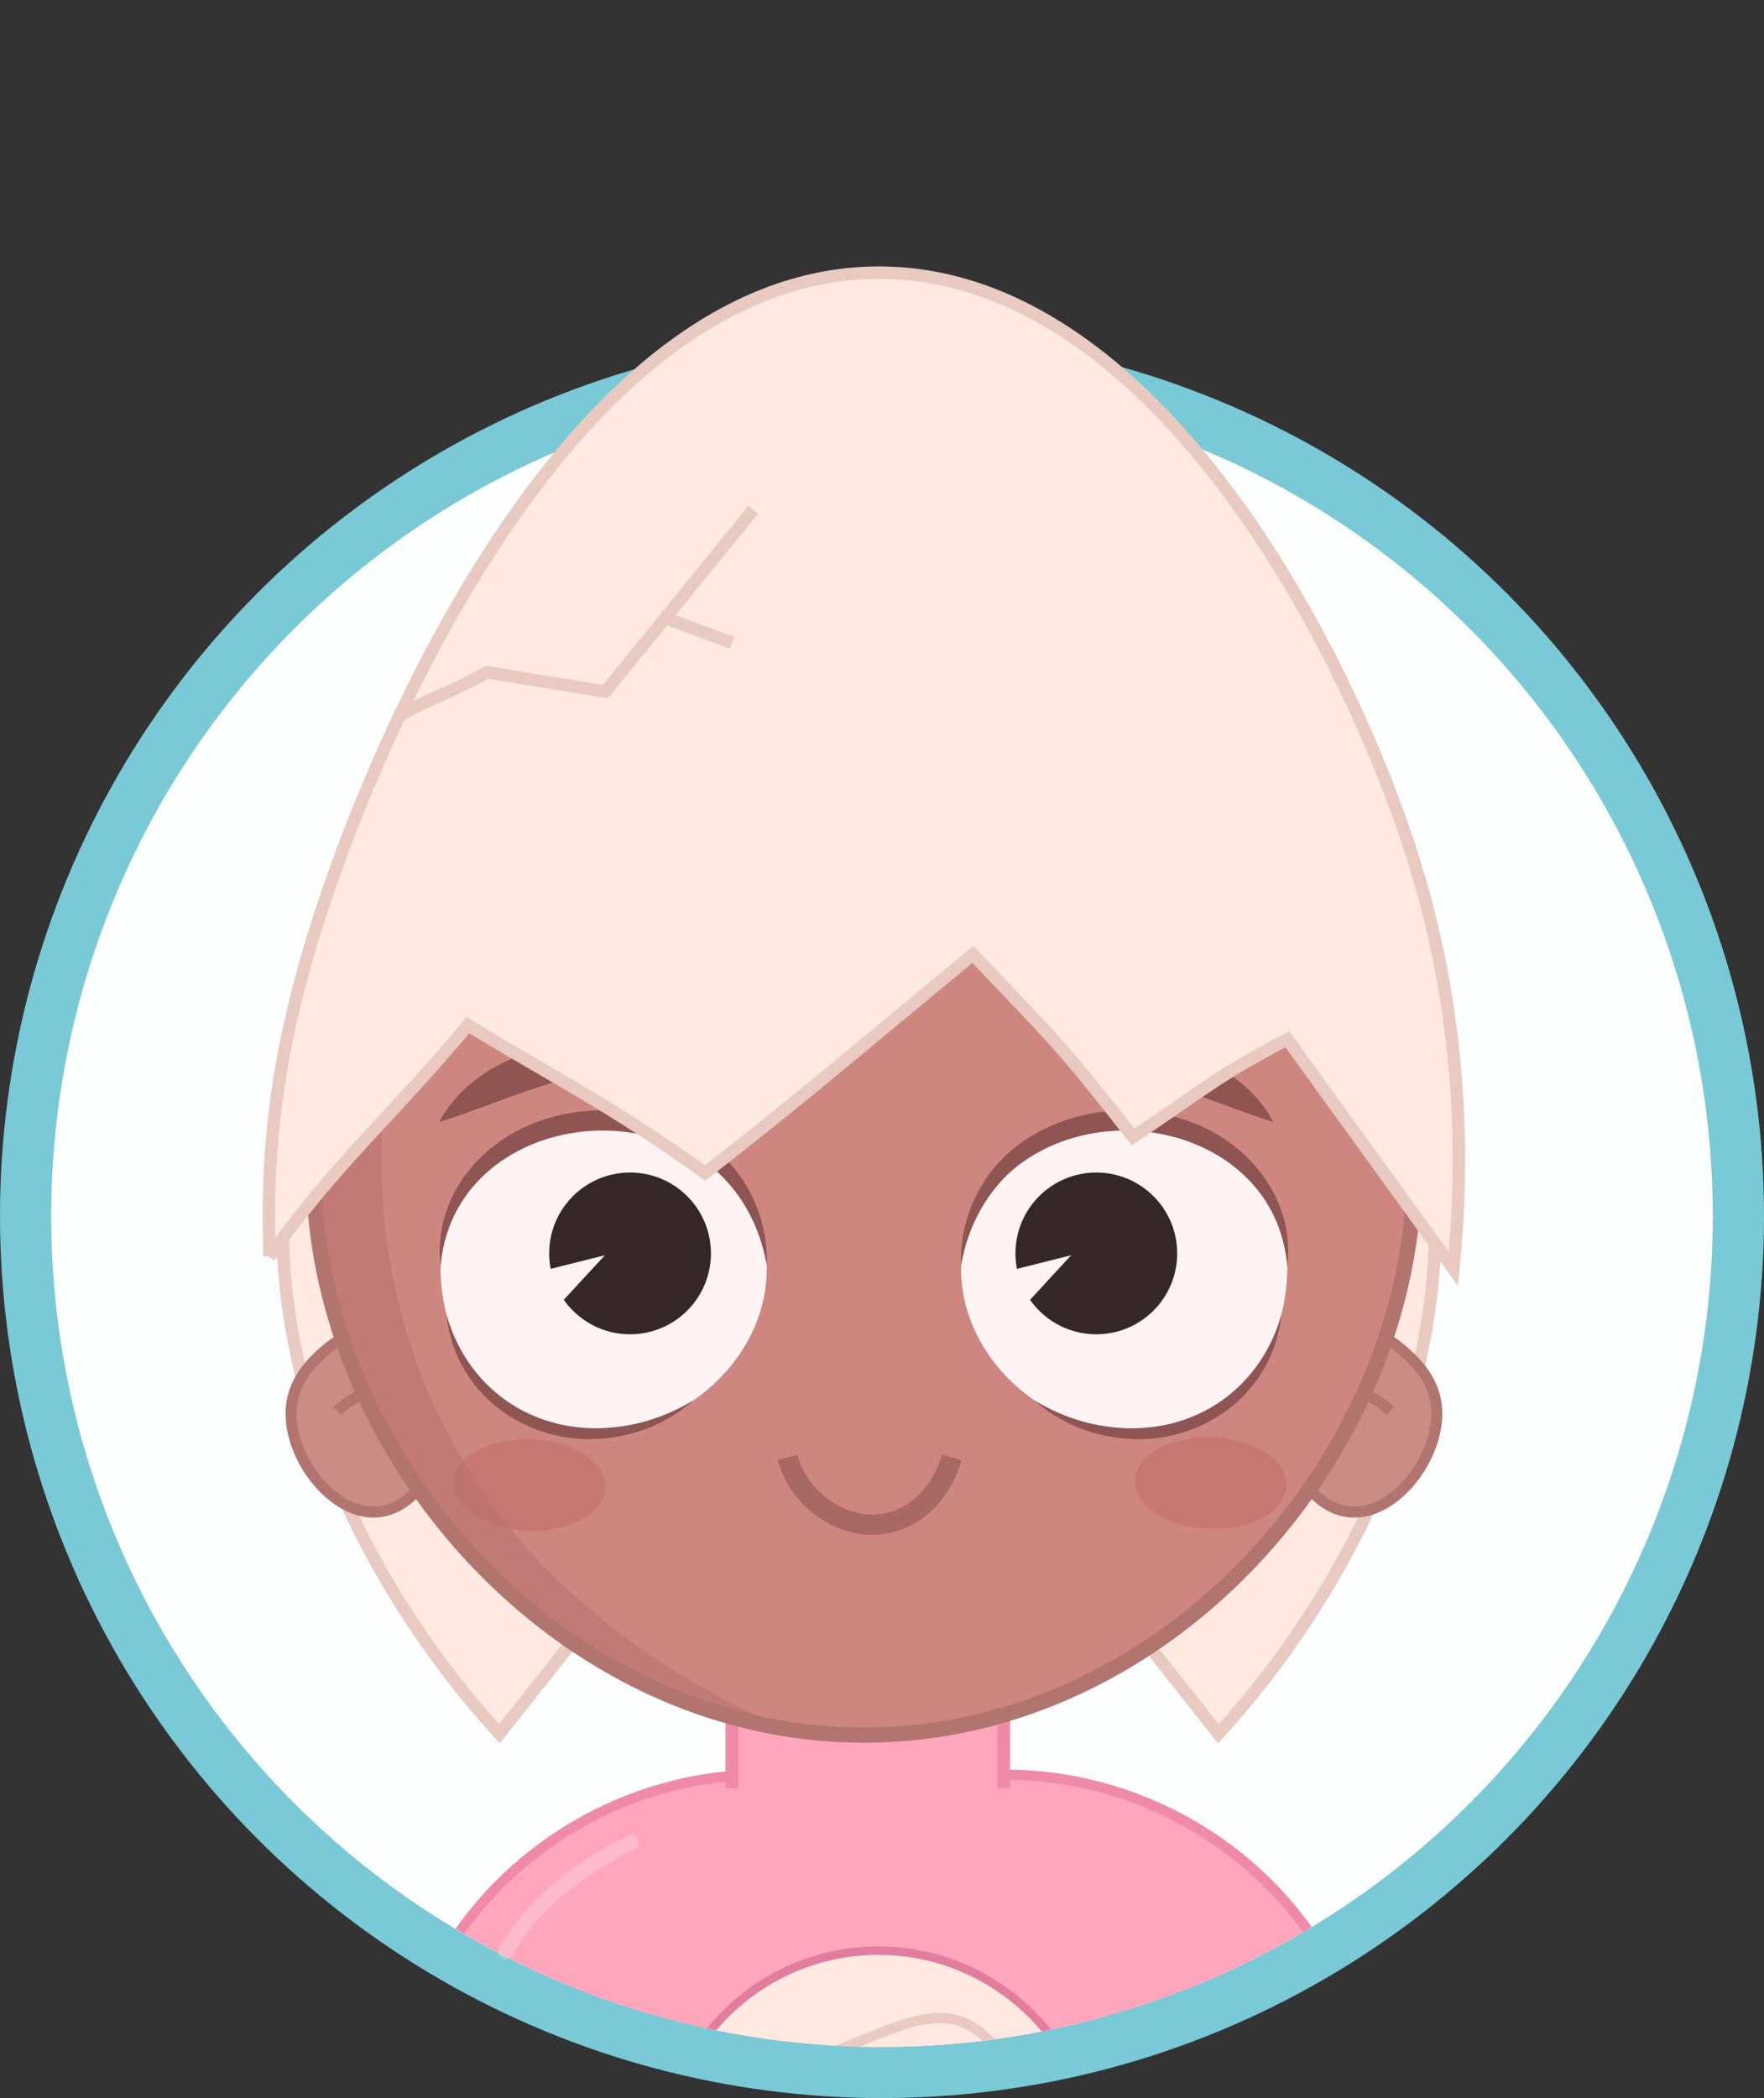 <?xml version="1.0" encoding="UTF-8"?>
<svg id="hero-head-2" xmlns="http://www.w3.org/2000/svg" xmlns:xlink="http://www.w3.org/1999/xlink" viewBox="0 0 301 357.96">
  <rect x="0" y="0" width="301" height="357.96" fill="#333333" stroke="none"/>
  <defs>
    <style>
      .cls-1 {
        stroke: #ef8ba8;
        stroke-width: 2.2px;
      }

      .cls-1, .cls-2, .cls-3, .cls-4, .cls-5, .cls-6, .cls-7, .cls-8 {
        stroke-miterlimit: 10;
      }

      .cls-1, .cls-9 {
        fill: #ffa6bd;
      }

      .cls-10 {
        fill: #ef8ba8;
      }

      .cls-11 {
        fill: #bc6464;
      }

      .cls-11, .cls-7 {
        opacity: .4;
      }

      .cls-12 {
        fill: #8e5552;
      }

      .cls-2 {
        fill: #fdffff;
        stroke: #7ac9d6;
        stroke-width: 8.74px;
      }

      .cls-13 {
        fill: #b56f6f;
        opacity: .51;
      }

      .cls-14 {
        fill: #352727;
      }

      .cls-15 {
        fill: #e8cac1;
      }

      .cls-3 {
        stroke: #a86865;
        stroke-width: 3.46px;
      }

      .cls-3, .cls-16, .cls-6, .cls-7, .cls-8 {
        fill: none;
      }

      .cls-17 {
        fill: #e27d9f;
      }

      .cls-4 {
        stroke: #e8cac1;
        stroke-width: 2.13px;
      }

      .cls-4, .cls-18 {
        fill: #ffe9e1;
      }

      .cls-5 {
        fill: #c98d85;
      }

      .cls-5, .cls-6, .cls-8 {
        stroke: #b2746f;
      }

      .cls-5, .cls-8 {
        stroke-width: 1.87px;
      }

      .cls-19 {
        clip-path: url(#clippath);
      }

      .cls-20 {
        fill: #fff4f3;
      }

      .cls-21 {
        fill: #ce8680;
      }

      .cls-6, .cls-7 {
        stroke-width: 2.6px;
      }

      .cls-7 {
        stroke: #ffd9e5;
        stroke-linecap: round;
      }
    </style>
    <clipPath id="clippath">
      <path class="cls-16" d="m241.32,199.39c0,48.59-42.04,96.65-93.91,96.65s-93.91-48.05-93.91-96.65,42.04-79.33,93.91-79.33,93.91,30.73,93.91,79.33Z"/>
    </clipPath>
  </defs>
  <circle class="cls-2" cx="150.5" cy="207.46" r="146.13"/>
  <g>
    <path class="cls-9" d="m150.5,349.23c26.5,0,51.33-7.31,72.57-20.02-11.52-15.94-30.26-26.43-51.65-26.43h-41.37c-21.29.01-40.06,10.64-51.61,26.73,21.13,12.52,45.77,19.72,72.06,19.72Z"/>
    <path class="cls-4" d="m60.68,160.28c-4.82,8.97-9.25,20.16-11.29,33.39-8.14,52.77,28.6,94.25,35.84,102.13,18-22.75,36.01-45.5,54.01-68.25-11.13-24.06-22.26-48.12-33.39-72.18-15.06,1.64-30.12,3.27-45.17,4.91Z"/>
    <path class="cls-18" d="m150.5,349.23c9.61,0,18.99-.96,28.07-2.79-6.78-8.31-17.11-13.62-28.67-13.62s-21.71,5.22-28.5,13.41c9.4,1.97,19.13,3.01,29.1,3.01Z"/>
    <path class="cls-10" d="m79.2,329.95c1.48-2.07,3.08-4.06,4.82-5.95,11.88-12.92,28.66-20.34,46.03-20.35h41.37c17.62,0,34.54,7.46,46.42,20.47,1.61,1.76,3.1,3.62,4.49,5.54.5-.29.99-.6,1.49-.9-1.45-2.01-3.01-3.96-4.69-5.81-12.21-13.37-29.59-21.04-47.69-21.04h-41.37c-17.86.01-35.1,7.63-47.31,20.91-1.82,1.98-3.49,4.07-5.04,6.24.5.3.99.59,1.49.89Z"/>
    <path class="cls-4" d="m232.44,160.28c4.82,8.97,9.25,20.16,11.29,33.39,8.14,52.77-28.6,94.25-35.84,102.13-18-22.75-36.01-45.5-54.01-68.25,11.13-24.06,22.26-48.12,33.39-72.18,15.06,1.64,30.12,3.27,45.17,4.91Z"/>
    <g>
      <path class="cls-5" d="m70.58,225.27c-2.1-.06-9.28.01-15.21,5.25-1.53,1.35-4.76,4.2-5.53,8.57-1.53,8.6,6.97,20.12,15.21,18.8,4.84-.77,8.88-5.86,10.51-12.17-1.66-6.82-3.32-13.64-4.98-20.46Z"/>
      <path class="cls-8" d="m74.17,244.35c-2.27-4.5-6.62-7.13-10.78-6.64-2.99.35-5,2.2-5.81,3.04"/>
    </g>
    <g>
      <path class="cls-5" d="m224.25,225.27c2.1-.06,9.28.01,15.21,5.25,1.53,1.35,4.76,4.2,5.53,8.57,1.53,8.6-6.97,20.12-15.21,18.8-4.84-.77-8.88-5.86-10.51-12.17,1.66-6.82,3.32-13.64,4.98-20.46Z"/>
      <path class="cls-8" d="m220.65,244.35c2.27-4.5,6.62-7.13,10.78-6.64,2.99.35,5,2.2,5.81,3.04"/>
    </g>
    <polyline class="cls-1" points="124.89 305.1 124.89 281.19 171.27 281.19 171.27 305.1"/>
    <path class="cls-7" d="m107.68,314.34c-8.48,4.28-16.75,10.31-21.35,18.62"/>
    <path class="cls-21" d="m241.32,199.39c0,48.59-42.04,96.65-93.91,96.65s-93.91-48.05-93.91-96.65,42.04-79.33,93.91-79.33,93.91,30.73,93.91,79.33Z"/>
    <ellipse class="cls-11" cx="90.41" cy="253.37" rx="7.84" ry="12.95" transform="translate(-165.9 335.09) rotate(-88.05)"/>
    <ellipse class="cls-11" cx="206.61" cy="253.05" rx="7.84" ry="12.95" transform="translate(-53.33 450.91) rotate(-88.05)"/>
    <g class="cls-19">
      <path class="cls-13" d="m91.11,113.14c-5.75,8.27-32.15,54.05-24.78,100.71,10.6,67.11,77.78,84.57,81.75,86.22-29.79,3.81-59.59,7.63-89.38,11.44-11.95-46.32-23.9-92.64-35.84-138.96,22.75-19.8,45.5-39.61,68.25-59.41Z"/>
    </g>
    <path class="cls-6" d="m241.32,199.39c0,48.59-42.04,96.65-93.91,96.65s-93.91-48.05-93.91-96.65,42.04-79.33,93.91-79.33,93.91,30.73,93.91,79.33Z"/>
    <g>
      <g>
        <path class="cls-20" d="m130.1,210.63c3.62,14.21-6.43,29.04-22.43,33.11-16.01,4.07-27.86-5.18-31.47-19.4-3.62-14.21,2.37-28.01,18.38-32.08,16.01-4.07,31.91,4.15,35.53,18.37Z"/>
        <circle class="cls-14" cx="107.51" cy="213.85" r="13.8"/>
        <polygon class="cls-20" points="103.22 214.16 81.71 219.57 92.47 225.8 103.22 214.16"/>
      </g>
      <path class="cls-12" d="m76.19,224.34c3.89,13.49,16.11,21.02,29.85,19.02,4.28-.59,8.45-2.14,12.27-4.44-3.32,2.99-7.52,5.09-12,6-14.18,3.13-28.57-5.8-30.12-20.59h0Z"/>
      <path class="cls-12" d="m75.18,216.1c-1.38-11.3,6.38-21.14,16.79-24.8,10.23-3.7,22.63-1.85,30.83,5.45,5.46,4.89,8.34,12.2,8.03,19.14-1.16-6.84-4.6-13.05-9.78-17.08-16.22-12.34-44.08-4.82-45.87,17.29h0Z"/>
    </g>
    <g>
      <g>
        <path class="cls-20" d="m164.73,210.63c-3.62,14.21,6.43,29.04,22.43,33.11,16.01,4.07,27.86-5.18,31.47-19.4,3.62-14.21-2.37-28.01-18.38-32.08-16.01-4.07-31.91,4.15-35.53,18.37Z"/>
        <circle class="cls-14" cx="187.07" cy="213.85" r="13.8"/>
        <polygon class="cls-20" points="182.78 214.16 166.77 218.19 172.04 225.8 182.78 214.16"/>
      </g>
      <path class="cls-12" d="m218.64,224.34c-1.56,14.8-15.94,23.71-30.12,20.59-4.48-.92-8.68-3.02-12-6,3.82,2.3,7.99,3.85,12.27,4.44,13.74,2,25.96-5.53,29.85-19.02h0Z"/>
      <path class="cls-12" d="m219.65,216.1c-1.79-22.12-29.65-29.63-45.87-17.29-5.18,4.02-8.62,10.24-9.78,17.08-.31-6.94,2.57-14.24,8.03-19.14,8.19-7.3,20.6-9.15,30.83-5.45,10.41,3.65,18.18,13.51,16.79,24.8h0Z"/>
    </g>
    <path class="cls-12" d="m74.92,191.46c5.82-10.9,21.14-15.95,32.41-11.05-5.6,2.17-10.81,3.48-16.28,5.36-5.5,1.8-10.41,3.87-16.13,5.68h0Z"/>
    <path class="cls-12" d="m217.32,191.46c-5.72-1.82-10.63-3.88-16.13-5.68-5.47-1.88-10.68-3.2-16.28-5.36,11.27-4.91,26.59.15,32.41,11.05h0Z"/>
    <g>
      <path class="cls-4" d="m46,214.33c11.25-15.87,21.25-24.26,33.84-39.43,16.8,10.19,23.56,13.21,40.5,25.22,18.69-14.6,25.98-21.06,45.68-37.28,14.35,15.11,14.76,15.11,27.31,31.14,12.63-8.46,13.97-10.14,26.33-16.68,9.44,13.06,18.88,26.12,28.33,39.18,1.69-16.61,2-41.46-6.63-69.31-10.9-35.17-44.05-100.86-91.61-100.65-54.96.24-87.49,88.28-91.61,99.45-11.28,30.52-12.77,49.92-12.14,68.36Z"/>
      <path class="cls-4" d="m67.66,122.33c8.44-4.55,7.03-3.08,15.47-7.63,6.72,1.1,13.45,2.2,20.17,3.3,8.41-10.34,16.82-20.69,25.23-31.03"/>
      <line class="cls-4" x1="113.5" y1="105.45" x2="124.91" y2="109.67"/>
    </g>
    <path class="cls-3" d="m134.41,248.66c1.43,5.84,6.76,10.31,12.16,11.29,6.95,1.27,13.6-3.43,15.83-11.29"/>
    <path class="cls-17" d="m122.22,346.39c6.66-7.86,16.59-12.86,27.68-12.86s21.19,5.09,27.85,13.06c.53-.1,1.06-.21,1.59-.32-6.92-8.64-17.54-14.18-29.44-14.18s-22.34,5.45-29.26,13.96c.53.11,1.06.23,1.59.34Z"/>
    <path class="cls-18" d="m150.5,349.23c6.16,0,12.23-.4,18.18-1.17-1.2-1.25-2.56-2.24-4.06-2.89-4.92-2.12-10.09-.05-16.99,2.72-.99.4-2,.8-3,1.22,1.95.08,3.91.12,5.87.12Z"/>
    <path class="cls-15" d="m146.76,349.17c.4-.16.8-.32,1.19-.48,4.89-1.96,8.8-3.53,12.32-3.53,1.39,0,2.71.24,4.01.8,1.18.51,2.29,1.27,3.31,2.24.71-.09,1.42-.18,2.13-.28-1.41-1.58-3.01-2.8-4.75-3.55-5.25-2.27-10.72-.07-17.65,2.71-1.54.62-3.11,1.25-4.67,1.92,1.37.08,2.74.13,4.12.17Z"/>
  </g>
</svg>